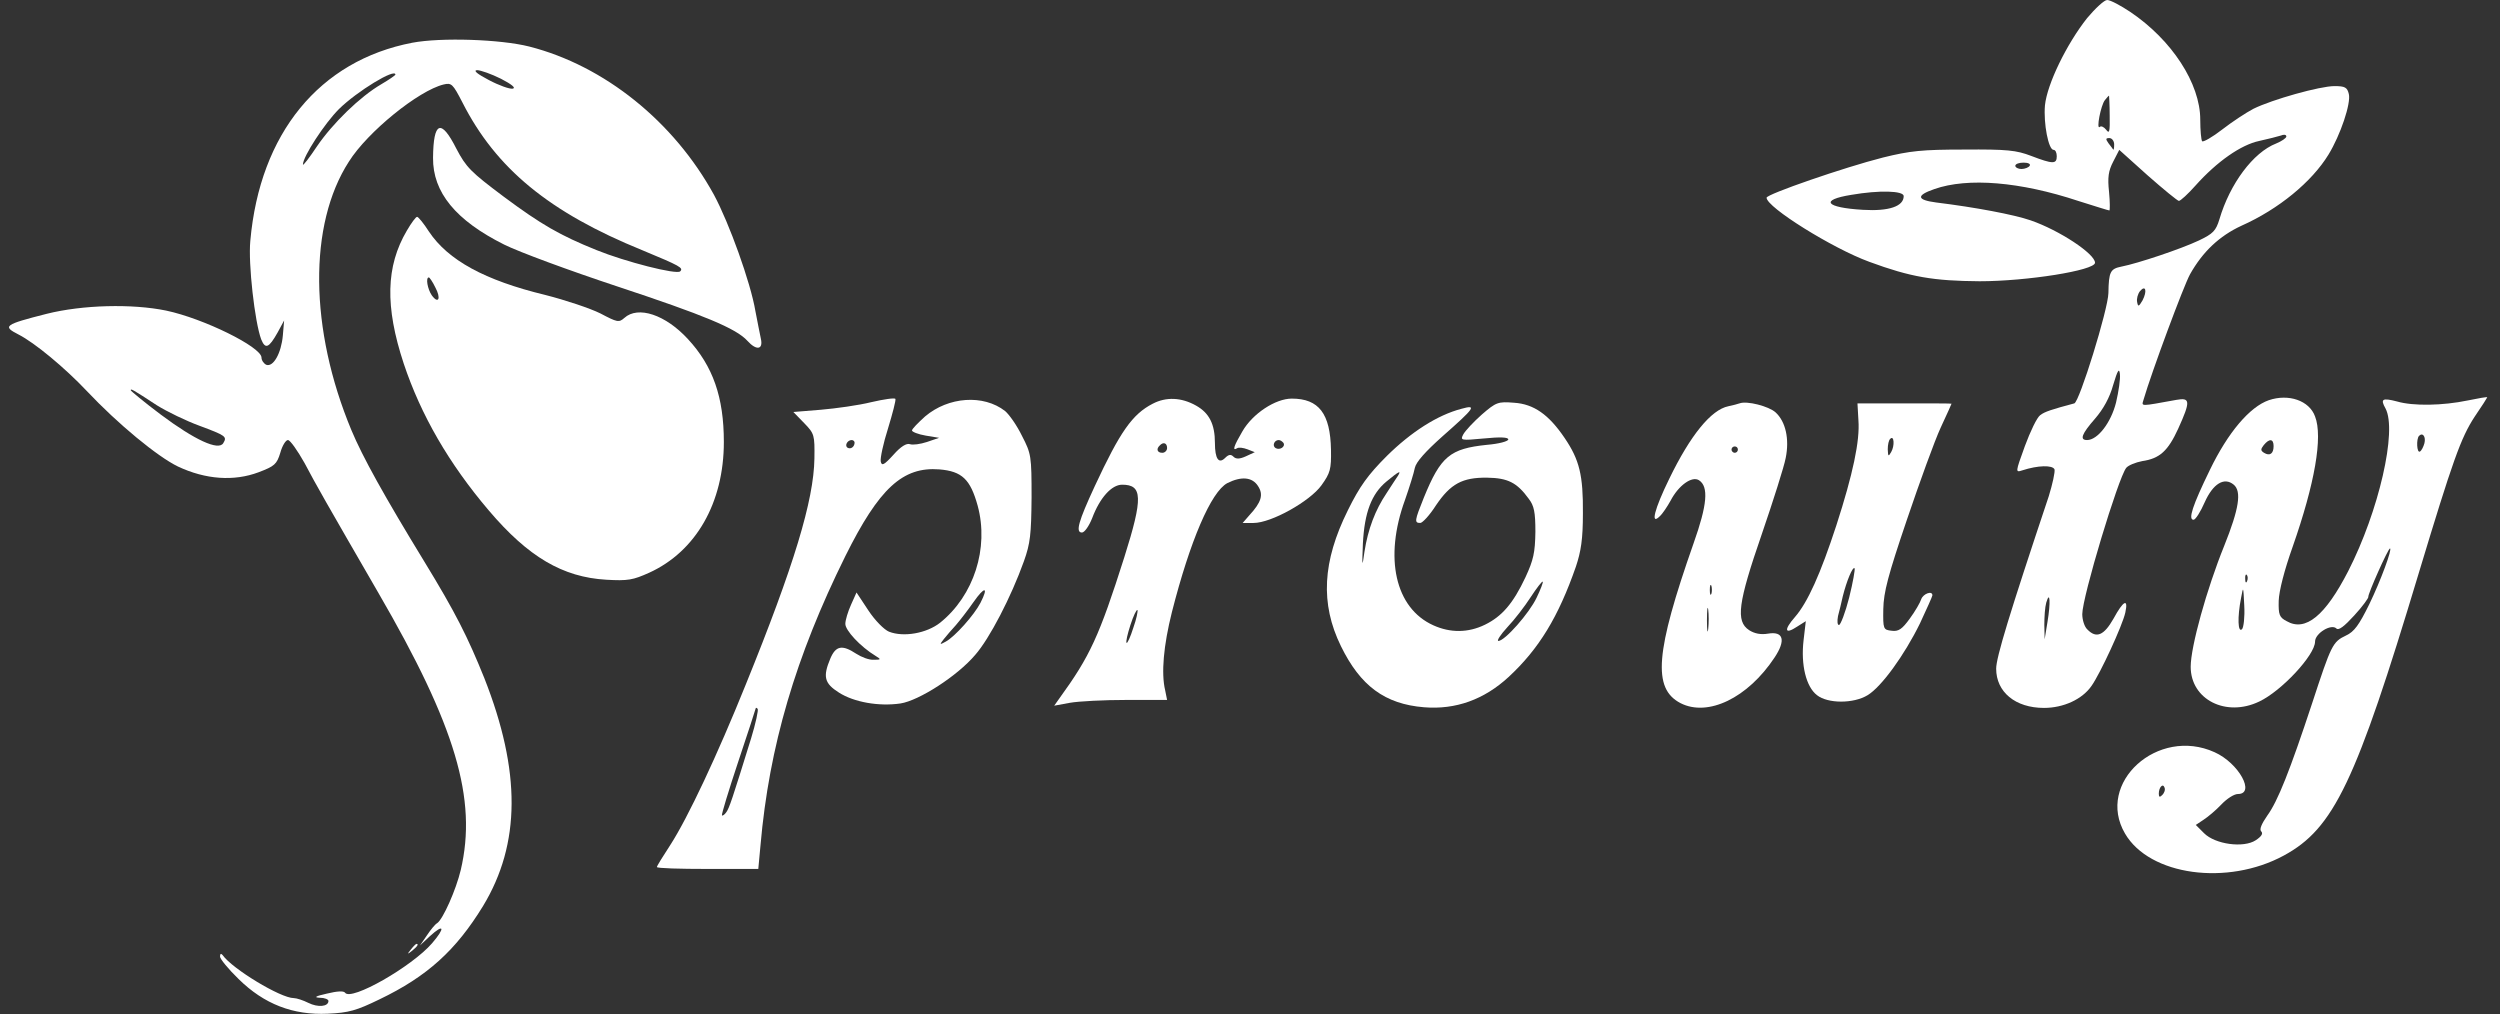 <?xml version="1.0" standalone="no"?>
<!DOCTYPE svg PUBLIC "-//W3C//DTD SVG 20010904//EN"
 "http://www.w3.org/TR/2001/REC-SVG-20010904/DTD/svg10.dtd">
<svg version="1.0" xmlns="http://www.w3.org/2000/svg"
 width="784pt" height="318pt" viewBox="0 0 784 318"
 preserveAspectRatio="xMidYMid meet">

<rect x="0" y="0" width="784" height="318" fill="#333333" stroke="none"/>

<g transform="translate(0,318) scale(0.1,-0.1)"
fill="#ffffff" stroke="none">
<path d="M6545 3123 c-64 -81 -125 -206 -132 -273 -5 -57 11 -140 27 -140 6 0
10 -9 10 -20 0 -25 -12 -25 -80 1 -47 18 -76 21 -210 20 -132 0 -170 -4 -255
-25 -122 -31 -365 -115 -365 -126 0 -30 207 -159 322 -201 130 -48 202 -60
346 -61 148 0 362 34 362 58 0 28 -112 102 -202 133 -52 18 -174 41 -296 56
-61 8 -64 22 -6 42 105 37 270 23 451 -37 51 -16 95 -30 98 -30 2 0 2 26 -1
58 -5 46 -2 66 13 95 l19 37 89 -80 c50 -44 94 -80 98 -80 5 0 29 22 52 48 68
76 143 128 200 140 28 6 58 14 68 17 9 4 17 3 17 -3 0 -5 -15 -15 -32 -22 -72
-28 -145 -126 -178 -238 -11 -36 -20 -45 -64 -66 -57 -27 -192 -72 -243 -82
-35 -7 -40 -16 -41 -83 -1 -51 -91 -342 -107 -346 -71 -19 -93 -26 -107 -37
-10 -7 -31 -51 -48 -97 -30 -83 -30 -83 -8 -76 49 16 95 17 101 3 2 -8 -6 -45
-18 -84 -124 -371 -165 -506 -165 -541 0 -73 60 -123 150 -123 61 0 120 27
149 69 27 38 97 189 106 230 10 46 -6 38 -37 -19 -30 -53 -54 -63 -82 -34 -9
8 -16 30 -16 48 0 54 113 428 138 459 7 8 29 17 50 21 55 8 81 32 113 102 39
86 38 98 -6 90 -116 -21 -109 -21 -103 0 25 86 126 358 146 394 40 71 92 120
161 152 117 52 221 138 273 223 38 62 71 161 64 190 -5 21 -12 25 -45 25 -46
0 -195 -42 -254 -71 -23 -12 -67 -41 -98 -65 -31 -24 -59 -40 -63 -37 -3 3 -6
34 -6 68 0 113 -89 250 -220 338 -30 20 -62 37 -72 37 -9 0 -37 -26 -63 -57z
m71 -305 c1 -51 -1 -59 -11 -45 -7 9 -16 13 -20 9 -12 -11 3 68 16 84 6 8 12
14 13 14 0 0 2 -28 2 -62z m14 -91 c0 -11 -1 -18 -3 -16 -1 2 -8 11 -15 20 -9
13 -9 16 3 16 8 0 15 -9 15 -20z m-265 -67 c-3 -5 -15 -10 -26 -10 -10 0 -19
5 -19 10 0 6 12 10 26 10 14 0 23 -4 19 -10z m-395 -95 c0 -32 -46 -48 -128
-43 -118 7 -136 31 -36 47 87 15 164 13 164 -4z m749 -327 c-12 -20 -14 -21
-17 -5 -2 10 2 25 9 34 18 21 23 0 8 -29z m-83 -320 c-16 -64 -58 -118 -91
-118 -24 0 -17 19 25 67 26 30 46 66 57 106 14 47 19 54 21 34 2 -15 -4 -55
-12 -89z m-215 -688 l-9 -55 -1 45 c0 25 2 56 6 70 12 41 14 0 4 -60z"/>
<path d="M1293 3046 c-291 -56 -478 -284 -508 -621 -7 -72 14 -255 34 -309 13
-32 24 -28 52 22 l20 37 -4 -47 c-5 -56 -30 -100 -52 -92 -8 4 -15 14 -15 23
-1 33 -181 122 -299 147 -107 22 -262 18 -374 -10 -134 -34 -140 -39 -89 -65
51 -26 145 -104 214 -177 98 -104 222 -206 286 -237 87 -41 176 -47 253 -18
50 19 57 25 68 61 6 22 17 40 24 40 7 0 30 -33 52 -72 38 -72 65 -119 232
-408 242 -417 310 -646 258 -868 -15 -63 -56 -155 -74 -167 -6 -3 -20 -20 -32
-38 l-22 -32 31 29 c45 41 49 27 7 -22 -63 -73 -255 -183 -273 -155 -5 6 -24
5 -57 -3 -36 -8 -42 -12 -22 -13 15 0 27 -5 27 -10 0 -18 -33 -21 -63 -6 -16
8 -37 15 -46 15 -41 0 -193 92 -223 135 -5 6 -8 4 -8 -5 0 -7 26 -39 58 -70
80 -79 171 -114 280 -109 66 3 90 10 162 45 150 72 240 154 325 293 118 195
119 422 4 714 -52 129 -90 205 -189 367 -124 203 -193 327 -228 411 -132 317
-135 645 -8 842 59 94 219 223 297 242 25 6 29 2 59 -56 105 -207 272 -345
565 -464 118 -49 129 -55 118 -66 -11 -11 -172 30 -263 67 -114 46 -173 80
-290 167 -104 78 -118 92 -149 151 -48 95 -72 85 -73 -29 -1 -108 71 -196 223
-272 46 -23 206 -82 354 -131 272 -90 374 -132 409 -171 28 -31 50 -28 42 7
-3 15 -11 54 -17 86 -15 90 -83 278 -130 365 -126 230 -344 405 -579 465 -91
23 -277 29 -367 12z m278 -113 c33 -17 48 -29 37 -31 -9 -2 -43 10 -75 27 -36
19 -50 30 -37 31 11 0 45 -12 75 -27z m-331 13 c0 -2 -20 -16 -44 -30 -67 -39
-153 -123 -202 -195 -24 -36 -44 -62 -44 -57 0 25 68 129 113 174 57 56 177
129 177 108z m-748 -1037 c32 -20 92 -49 133 -64 83 -31 88 -34 75 -55 -15
-24 -89 10 -196 90 -52 39 -94 74 -94 76 0 6 4 4 82 -47z"/>
<path d="M1276 2457 c-66 -112 -69 -238 -10 -417 54 -162 142 -314 267 -461
124 -146 232 -209 368 -217 68 -4 84 -1 135 22 147 67 234 220 234 410 0 140
-34 238 -113 323 -70 76 -156 105 -199 66 -17 -15 -22 -14 -75 14 -32 16 -110
42 -173 58 -190 46 -305 109 -365 199 -16 25 -33 46 -37 46 -4 0 -18 -19 -32
-43z m89 -178 c19 -35 10 -54 -11 -25 -13 19 -20 56 -9 56 2 0 12 -14 20 -31z"/>
<path d="M2733 1919 c-40 -10 -112 -20 -159 -24 l-86 -7 34 -35 c32 -33 33
-37 32 -111 -2 -131 -64 -336 -215 -708 -89 -221 -182 -419 -237 -504 -23 -35
-42 -66 -42 -69 0 -4 72 -6 159 -6 l159 0 7 75 c27 309 110 591 266 906 106
213 180 281 295 272 71 -6 97 -31 120 -114 36 -133 -12 -282 -118 -367 -42
-33 -114 -46 -160 -28 -15 6 -44 35 -65 67 l-37 56 -17 -38 c-10 -22 -18 -49
-18 -60 -1 -20 47 -72 95 -101 18 -11 17 -12 -6 -12 -14 -1 -38 8 -55 19 -44
29 -64 25 -81 -15 -24 -57 -19 -78 27 -107 47 -30 125 -44 193 -34 58 9 178
86 234 152 45 51 113 182 153 294 20 56 23 84 24 200 0 130 -1 137 -30 193
-16 33 -40 67 -53 78 -68 53 -178 45 -251 -17 -22 -20 -41 -39 -41 -44 0 -4
19 -12 43 -16 l42 -7 -38 -13 c-21 -7 -45 -10 -53 -7 -11 4 -29 -7 -52 -33
-30 -33 -37 -36 -40 -21 -2 10 8 57 23 104 14 46 25 88 23 92 -2 4 -36 -1 -75
-10z m-53 -127 c0 -13 -12 -22 -22 -16 -10 6 -1 24 13 24 5 0 9 -4 9 -8z m395
-502 c-20 -39 -81 -107 -109 -122 -20 -11 -20 -10 -6 8 8 10 25 30 38 44 12
14 37 46 55 72 35 50 48 49 22 -2z m-720 -427 c-59 -190 -68 -218 -78 -231 -5
-7 -11 -11 -13 -9 -2 2 21 78 51 168 30 90 55 166 55 168 0 2 3 2 6 -2 3 -3
-6 -45 -21 -94z"/>
<path d="M7115 1925 c-60 -21 -128 -101 -185 -219 -54 -111 -69 -156 -51 -156
6 0 22 25 35 55 26 58 61 80 91 55 25 -21 17 -75 -30 -192 -55 -136 -105 -316
-105 -379 0 -103 111 -159 215 -109 70 33 175 146 175 188 0 26 51 57 67 41 7
-7 25 7 56 41 26 28 45 55 44 58 -2 8 62 152 68 152 8 0 -29 -101 -65 -175
-32 -65 -47 -86 -73 -98 -42 -20 -46 -29 -106 -212 -70 -212 -108 -308 -141
-353 -18 -26 -25 -43 -19 -49 7 -7 1 -16 -17 -28 -38 -25 -127 -13 -162 22
l-26 26 24 16 c14 9 39 30 56 48 17 18 40 33 52 33 56 0 3 97 -73 131 -178 81
-374 -96 -281 -255 77 -132 321 -165 498 -69 157 85 226 230 423 885 107 354
132 425 176 492 22 32 39 59 39 60 0 2 -28 -3 -62 -10 -77 -16 -170 -18 -221
-3 -46 12 -53 8 -36 -22 37 -70 -21 -322 -117 -510 -72 -140 -134 -191 -193
-157 -23 12 -26 20 -25 64 1 31 18 97 44 170 69 197 95 344 70 408 -18 50 -83
72 -145 51z m488 -135 c-3 -11 -9 -23 -14 -26 -10 -6 -12 39 -3 49 12 12 22
-3 17 -23z m-473 -9 c0 -24 -12 -32 -30 -21 -11 7 -11 11 -1 24 18 22 31 20
31 -3z m-83 -423 c-3 -8 -6 -5 -6 6 -1 11 2 17 5 13 3 -3 4 -12 1 -19z m-16
-151 c-13 -13 -15 37 -3 98 7 38 7 37 10 -24 2 -36 -2 -69 -7 -74z m-250 -520
c-8 -8 -11 -7 -11 4 0 20 13 34 18 19 3 -7 -1 -17 -7 -23z"/>
<path d="M3615 1914 c-64 -33 -102 -87 -182 -259 -51 -110 -61 -145 -40 -145
8 0 22 20 32 45 24 64 61 105 94 105 64 0 66 -40 7 -227 -79 -249 -108 -311
-203 -442 l-17 -24 49 9 c28 5 107 9 178 9 l127 0 -6 30 c-13 54 -5 141 21
245 57 224 123 378 174 405 44 22 78 19 96 -9 18 -27 11 -51 -28 -93 l-20 -23
34 0 c56 0 177 68 213 118 28 39 31 51 30 111 -2 114 -38 161 -123 161 -51 0
-123 -47 -155 -103 -27 -46 -32 -62 -17 -53 5 4 20 2 33 -3 l23 -9 -28 -13
c-20 -9 -31 -9 -39 -1 -8 8 -15 7 -26 -4 -20 -20 -32 -3 -32 47 0 59 -18 94
-59 117 -46 26 -94 28 -136 6z m410 -123 c7 -12 -12 -24 -25 -16 -11 7 -4 25
10 25 5 0 11 -4 15 -9z m-365 -16 c0 -8 -7 -15 -15 -15 -16 0 -20 12 -8 23 11
12 23 8 23 -8z m-106 -564 c-9 -29 -19 -50 -21 -47 -3 3 3 28 12 56 9 28 19
49 22 47 2 -3 -3 -28 -13 -56z"/>
<path d="M4647 1880 c-26 -23 -52 -51 -58 -62 -10 -19 -9 -20 65 -13 50 5 76
4 76 -3 0 -6 -30 -14 -67 -17 -116 -12 -145 -36 -198 -166 -29 -72 -30 -79
-11 -79 7 0 30 25 49 55 46 68 83 88 161 87 64 -1 93 -15 130 -66 17 -22 21
-42 21 -104 -1 -65 -6 -88 -31 -142 -39 -83 -74 -123 -127 -149 -53 -26 -109
-26 -162 -2 -120 54 -155 212 -89 393 14 40 28 85 31 101 4 18 32 50 87 99
101 89 109 100 59 86 -76 -20 -158 -73 -234 -148 -59 -59 -85 -95 -122 -170
-80 -161 -87 -293 -22 -426 61 -125 138 -182 261 -192 99 -8 188 24 265 95 95
88 156 188 211 346 16 48 22 86 22 167 1 120 -11 168 -57 236 -50 74 -97 107
-159 111 -50 4 -56 2 -101 -37z m-263 -192 c-5 -7 -21 -32 -36 -55 -35 -52
-58 -112 -69 -183 -7 -51 -8 -49 -5 25 5 98 27 156 74 195 40 33 47 36 36 18z
m435 -382 c-23 -49 -100 -136 -120 -136 -6 0 6 19 28 43 22 23 55 66 73 94 19
29 36 51 38 49 2 -2 -7 -25 -19 -50z"/>
<path d="M5455 1915 c-5 -2 -21 -6 -35 -9 -54 -11 -119 -91 -185 -227 -47 -96
-60 -148 -30 -118 9 8 24 31 34 49 25 48 67 78 89 64 31 -20 26 -77 -17 -198
-120 -342 -129 -455 -41 -501 86 -44 211 16 295 143 36 54 28 83 -20 75 -23
-4 -43 0 -60 11 -42 28 -35 84 40 301 36 105 70 212 75 239 12 59 0 114 -32
143 -21 19 -90 37 -113 28z m-5 -145 c0 -5 -4 -10 -10 -10 -5 0 -10 5 -10 10
0 6 5 10 10 10 6 0 10 -4 10 -10z m-83 -452 c-3 -7 -5 -2 -5 12 0 14 2 19 5
13 2 -7 2 -19 0 -25z m-10 -110 c-2 -18 -4 -6 -4 27 0 33 2 48 4 33 2 -15 2
-42 0 -60z"/>
<path d="M5828 1862 c5 -64 -17 -168 -69 -329 -50 -153 -90 -242 -130 -288
-36 -41 -32 -56 7 -30 l27 17 -7 -60 c-9 -77 8 -146 42 -172 34 -27 115 -27
159 0 43 26 115 125 164 225 21 45 39 85 39 88 0 16 -29 5 -35 -12 -3 -10 -19
-38 -36 -61 -24 -33 -35 -41 -57 -38 -26 3 -27 5 -26 68 1 53 15 106 74 280
40 118 87 248 106 289 19 41 34 74 34 75 0 1 -66 1 -148 1 l-147 0 3 -53z
m103 -99 c-9 -16 -10 -15 -11 8 0 14 3 29 8 33 12 12 14 -22 3 -41z m-132
-457 c-12 -47 -27 -86 -32 -86 -5 0 -6 12 -3 28 4 15 11 43 15 62 12 48 31 94
37 88 2 -3 -5 -44 -17 -92z"/>
<path d="M1289 203 c-13 -16 -12 -17 4 -4 16 13 21 21 13 21 -2 0 -10 -8 -17
-17z"/>
</g>
</svg>
